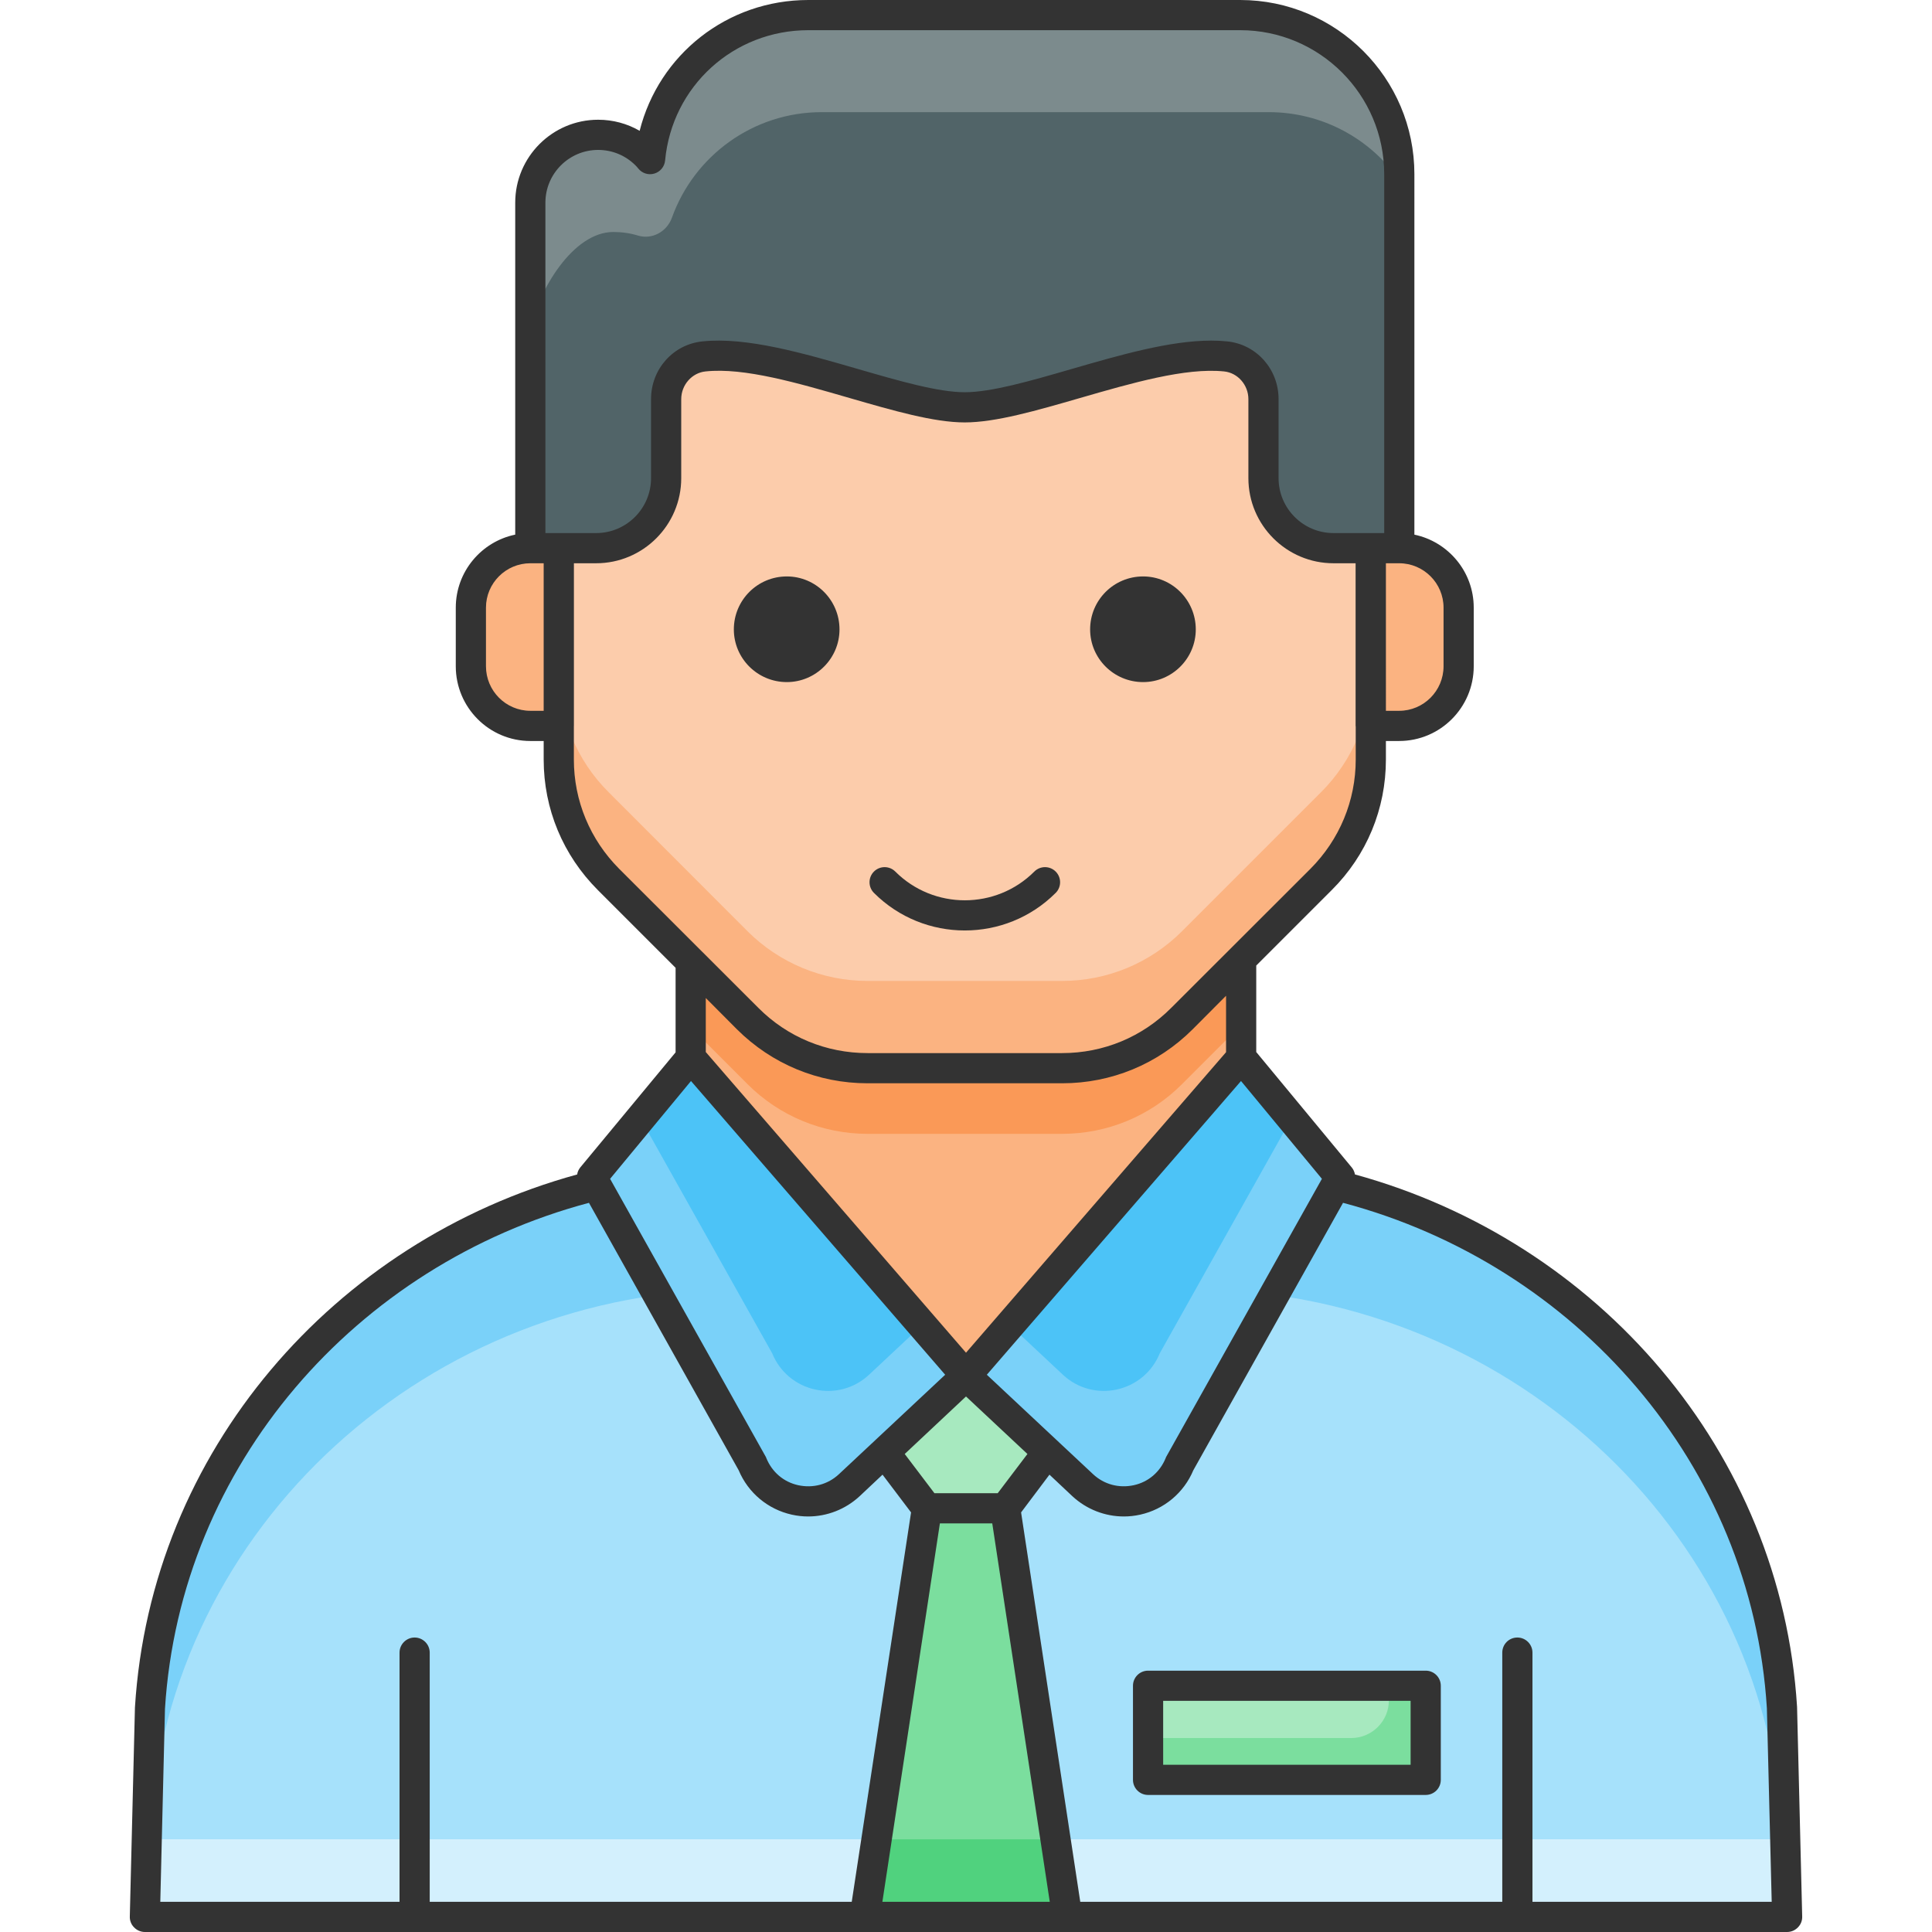 <svg xmlns="http://www.w3.org/2000/svg" enable-background="new 0 0 512 512" viewBox="0 0 512 512" id="employee">
  <path fill="#a6e1fb" d="M473.614,507.986l-1.363-55.402c-4.996-80.429-73.768-143.206-156.971-143.206H196.718c-83.204,0-151.976,62.776-156.971,143.206l-1.363,55.402H473.614z"></path>
  <polygon fill="#d3f0fd" points="39.143 487.423 38.384 507.986 473.614 507.986 472.854 487.423"></polygon>
  <polygon fill="#7bde9e" points="266.38 399.731 282.839 507.986 229.168 507.986 245.651 399.731"></polygon>
  <polygon fill="#50d27e" points="282.832 507.997 229.152 507.997 232.272 487.438 279.712 487.438"></polygon>
  <polygon fill="#a7e9bf" points="266.38 399.731 294.499 362.545 217.499 362.545 245.651 399.731"></polygon>
  <path fill="#7ad1f9" d="M473.603,507.997h-0.757l-0.577-23.163c-5.024-80.427-73.802-143.203-156.985-143.203H196.712c-83.184,0-151.962,62.776-156.985,143.203l-0.579,23.163h-0.755l1.334-55.396c5.023-80.427,73.801-143.203,156.985-143.203h118.572c83.183,0,151.961,62.776,156.985,143.203L473.603,507.997z"></path>
  <path fill="#fbb381" d="M328.91,242.607v87.667c-13.434,13.433-20.897,20.897-34.331,34.331H217.46c-13.434-13.435-20.996-20.898-34.43-34.331v-87.667H328.91z"></path>
  <path fill="#fa9957" d="M328.912,242.599v29.04l-15.68,15.68c-8.44,8.48-19.841,13.16-31.761,13.16h-51.559c-11.92,0-23.32-4.68-31.8-13.16l-15.08-15.08v-29.64L328.912,242.599L328.912,242.599z"></path>
  <path fill="#50d27e" d="M355.155,311.944l-42.537,75.963c-4.201,10.412-17.512,13.311-25.676,5.679L256,364.598l72.946-84.305L355.155,311.944z"></path>
  <path fill="#4cc3f7" d="M256.001,364.597l-30.941,28.988c-8.164,7.632-21.476,4.733-25.676-5.679l-42.537-75.963l26.208-31.651L256.001,364.597z"></path>
  <path fill="#4cc3f7" d="M355.155,311.944l-42.537,75.963c-4.201,10.412-17.512,13.311-25.676,5.679L256,364.598l72.946-84.305L355.155,311.944z"></path>
  <path fill="#7ad1f9" d="M256.02,364.617l-30.943,28.987c-8.181,7.602-21.473,4.712-25.697-5.691l-42.547-75.981l12.893-15.561l34.901,62.243c4.223,10.404,17.517,13.338,25.696,5.691l14.05-13.16L256.02,364.617z"></path>
  <path fill="#7ad1f9" d="M255.968,364.617l30.943,28.987c8.181,7.602,21.473,4.712,25.697-5.691l42.547-75.981l-12.893-15.561l-34.901,62.243c-4.223,10.404-17.517,13.338-25.696,5.691l-14.05-13.16L255.968,364.617z"></path>
  <path fill="#fcccab" d="M363.279,74.245v127.033c0,11.931-4.719,23.327-13.177,31.784l-36.858,36.859c-8.458,8.459-19.854,13.176-31.784,13.176h-51.549c-11.93,0-23.326-4.718-31.784-13.176l-36.858-36.859c-8.458-8.457-13.177-19.854-13.177-31.784V74.245H363.279z"></path>
  <path fill="#fbb381" d="M363.272,178.118v23.16c0,11.92-4.721,23.32-13.16,31.8l-36.88,36.84c-8.44,8.48-19.841,13.16-31.761,13.16h-51.559c-11.92,0-23.32-4.68-31.8-13.16l-36.84-36.84c-8.48-8.479-13.16-19.88-13.16-31.8v-23.16c0,11.96,4.68,23.36,13.16,31.8l36.84,36.88c8.479,8.44,19.88,13.16,31.8,13.16h51.559c11.92,0,23.32-4.72,31.761-13.16l36.88-36.88C358.551,201.479,363.272,190.078,363.272,178.118z"></path>
  <path fill="#333" d="M255.684,246.585c-8.719,0-17.441-3.316-24.078-9.957c-1.563-1.563-1.563-4.094,0-5.656c1.563-1.562,4.094-1.562,5.656,0c10.152,10.152,26.687,10.16,36.848,0c1.563-1.562,4.094-1.562,5.656,0c1.563,1.563,1.563,4.094,0,5.656C273.125,243.269,264.407,246.585,255.684,246.585z"></path>
  <path fill="#fbb381" d="M148.093 145.268h-7.545c-8.691 0-15.762 7.033-15.762 15.762v15.54c0 8.728 7.07 15.799 15.762 15.799h7.545V145.268zM363.247 145.268h7.545c8.691 0 15.762 7.033 15.762 15.762v15.54c0 8.728-7.07 15.799-15.762 15.799h-7.545V145.268z"></path>
  <g>
    <path fill="#516468" d="M370.827,46.16v99.108h-17.441c-10.252,0-18.551-8.299-18.551-18.551V105.77c0-5.769-4.305-10.74-10.03-11.317c-19.749-2.042-51.969,13.491-69.143,13.491c-17.131,0-49.351-15.533-69.1-13.491c-5.725,0.577-10.03,5.547-10.03,11.317v20.947c0,10.252-8.299,18.551-18.55,18.551h-17.441V53.705c0-9.897,8.032-17.974,17.973-17.974c4.971,0,9.498,2.041,12.738,5.281c0.355,0.355,0.71,0.755,1.021,1.154C174.27,20.775,192.288,4,214.212,4h114.456C351.922,3.999,370.827,22.86,370.827,46.16z"></path>
  </g>
  <g>
    <path fill="#7c8b8d" d="M370.831,46.159v1.64c-7.6-10.96-20.32-18.08-34.599-18.08h-118.44c-18.32,0-33.88,11.68-39.72,27.96c-1.32,3.68-5.2,5.88-8.96,4.76c-2.08-0.64-4.28-0.96-6.561-0.96c-10.8,0-19.8,15.56-22,25.64v-33.4c0-9.92,8-18,17.96-18c4.96,0,9.48,2.04,12.761,5.28c0.359,0.36,0.72,0.8,1,1.16c2-21.36,20-38.16,41.96-38.16h114.439C351.952,3.999,370.831,22.879,370.831,46.159z"></path>
  </g>
  <g>
    <path fill="#333" d="M316.894 166.801c0 7.686-6.274 13.961-13.961 13.961-7.765 0-14.039-6.275-14.039-13.961 0-7.765 6.274-14.039 14.039-14.039C310.62 152.762 316.894 159.037 316.894 166.801zM222.477 166.801c0 7.686-6.274 13.961-13.961 13.961-7.765 0-14.039-6.275-14.039-13.961 0-7.765 6.274-14.039 14.039-14.039C216.203 152.762 222.477 159.037 222.477 166.801z"></path>
  </g>
  <path fill="#333" d="M476.239,452.321c-4.2-67.759-52.76-123.4-117.16-141.08c-0.12-0.641-0.399-1.32-0.84-1.84l-25.32-30.6v-22.92l20-20c9.28-9.239,14.36-21.519,14.36-34.599v-4.911h3.514c10.898,0,19.762-8.883,19.762-19.801v-15.539c0-9.516-6.758-17.474-15.727-19.342V46.16c0-25.453-20.707-46.16-46.16-46.16H214.212c-21.504,0-39.609,14.473-44.699,34.668c-3.309-1.918-7.078-2.937-11-2.937c-12.117,0-21.973,9.855-21.973,21.973v87.977c-8.982,1.857-15.754,9.825-15.754,19.351v15.539c0,10.918,8.863,19.801,19.762,19.801h3.532v4.911c0,13.08,5.12,25.36,14.36,34.599l20.6,20.601v22.399l-25.279,30.52c-0.44,0.56-0.721,1.199-0.801,1.84c-64.479,17.68-113,73.4-117.199,141.24l-1.36,55.399c-0.04,1.08,0.36,2.12,1.12,2.88c0.76,0.801,1.8,1.24,2.88,1.24H473.6c1.08,0,2.119-0.439,2.88-1.24c0.76-0.76,1.159-1.8,1.12-2.88L476.239,452.321z M350.32,312.401l-41.2,73.559c-0.08,0.12-0.16,0.28-0.2,0.44c-1.52,3.72-4.6,6.359-8.479,7.199c-3.92,0.84-7.84-0.199-10.76-2.92l-28.16-26.359l67.359-77.84L350.32,312.401z M272.28,385.321l-7.88,10.399h-16.761l-7.879-10.399l16.24-15.24L272.28,385.321z M187.04,278.801v-14.319l8.24,8.279c9.28,9.24,21.559,14.32,34.64,14.32h51.56c13.04,0,25.359-5.08,34.599-14.32l8.84-8.88v14.96L256,358.481L187.04,278.801z M382.555,161.031v15.539c0,6.508-5.277,11.801-11.762,11.801h-3.514V149.27h3.514C377.277,149.269,382.555,154.546,382.555,161.031z M144.54,53.703c0-7.703,6.27-13.973,13.973-13.973c3.742,0,7.258,1.461,9.91,4.109c0.246,0.246,0.488,0.52,0.703,0.793c1.016,1.293,2.703,1.836,4.277,1.367c1.57-0.461,2.703-1.832,2.855-3.465C178.095,22.848,194.411,8,214.212,8h114.457c21.043,0,38.16,17.117,38.16,38.16v95.109h-3.582h-9.859c-8.023,0-14.551-6.527-14.551-14.551v-20.949c0-7.937-5.859-14.512-13.621-15.297c-1.363-0.141-2.773-0.207-4.219-0.207c-11.004,0-24.215,3.824-37.039,7.535c-10.918,3.16-21.226,6.145-28.297,6.145c-7.043,0-17.336-2.98-28.234-6.137c-14.516-4.203-29.535-8.559-41.265-7.336c-7.77,0.785-13.629,7.359-13.629,15.297v20.949c0,8.023-6.527,14.551-14.551,14.551h-9.891h-3.551L144.54,53.703L144.54,53.703z M140.548,188.37c-6.484,0-11.762-5.293-11.762-11.801V161.03c0-6.484,5.277-11.762,11.762-11.762h3.532v39.101L140.548,188.37L140.548,188.37z M164.08,230.241c-7.72-7.76-12-18.04-12-28.96v-8.858c0-0.019,0.011-0.034,0.011-0.053v-43.101h5.891c12.434,0,22.551-10.117,22.551-22.551v-20.949c0-3.75,2.824-6.973,6.441-7.336c10.227-1.094,24.449,3.07,38.226,7.059c11.461,3.32,22.285,6.453,30.461,6.453c8.203,0,19.043-3.137,30.523-6.461c13.769-3.98,28-8.105,38.219-7.051c3.609,0.363,6.434,3.586,6.434,7.336v20.949c0,12.434,10.117,22.551,22.551,22.551h5.859v43.101c0,0.059,0.031,0.106,0.033,0.164v8.747c0,10.92-4.28,21.2-12,28.96l-36.88,36.84c-7.72,7.76-18,12-28.92,12h-51.56c-10.96,0-21.239-4.24-28.96-12L164.08,230.241z M183.12,286.481l67.36,77.84l-28.16,26.359c-2.92,2.721-6.84,3.76-10.76,2.92c-3.88-0.84-6.96-3.479-8.48-7.199c-0.04-0.16-0.12-0.32-0.2-0.44l-41.199-73.559L183.12,286.481z M113.88,504v-66.04c0-2.2-1.8-4-4-4c-2.199,0-4,1.8-4,4V504H42.481l1.239-51.16c4.041-64.599,50.64-117.639,112.36-134.08l39.681,70.881c2.52,6,7.76,10.359,14.079,11.76c1.44,0.319,2.88,0.479,4.32,0.479c5,0,9.88-1.88,13.64-5.36l6.08-5.72l7.561,10L225.719,504H113.88z M233.839,504l15.24-100.28h13.88L278.2,504H233.839z M406.119,504v-66.04c0-2.2-1.8-4-4-4c-2.24,0-4,1.8-4,4V504H286.28L270.6,400.8l7.52-10l6.08,5.72c3.76,3.48,8.64,5.36,13.64,5.36c1.44,0,2.88-0.16,4.32-0.479c6.32-1.4,11.56-5.76,14.08-11.76l39.68-70.881c61.761,16.4,108.32,69.44,112.32,133.919l1.28,51.32h-63.401V504z"></path>
  <g>
    <rect width="73.577" height="24.93" x="304.249" y="446.746" fill="#a7e9bf"></rect>
  </g>
  <g>
    <path fill="#7bde9e" d="M377.831,446.758v24.92h-73.599v-11.08h53.84c5.52,0,10-4.48,10-10v-3.84L377.831,446.758L377.831,446.758z"></path>
  </g>
  <g>
    <path fill="#333" d="M377.828,475.678H304.25c-2.211,0-4-1.789-4-4v-24.934c0-2.211,1.789-4,4-4h73.578c2.211,0,4,1.789,4,4v24.934C381.828,473.889,380.039,475.678,377.828,475.678z M308.25,467.678h65.578v-16.934H308.25V467.678z"></path>
  </g>
</svg>
